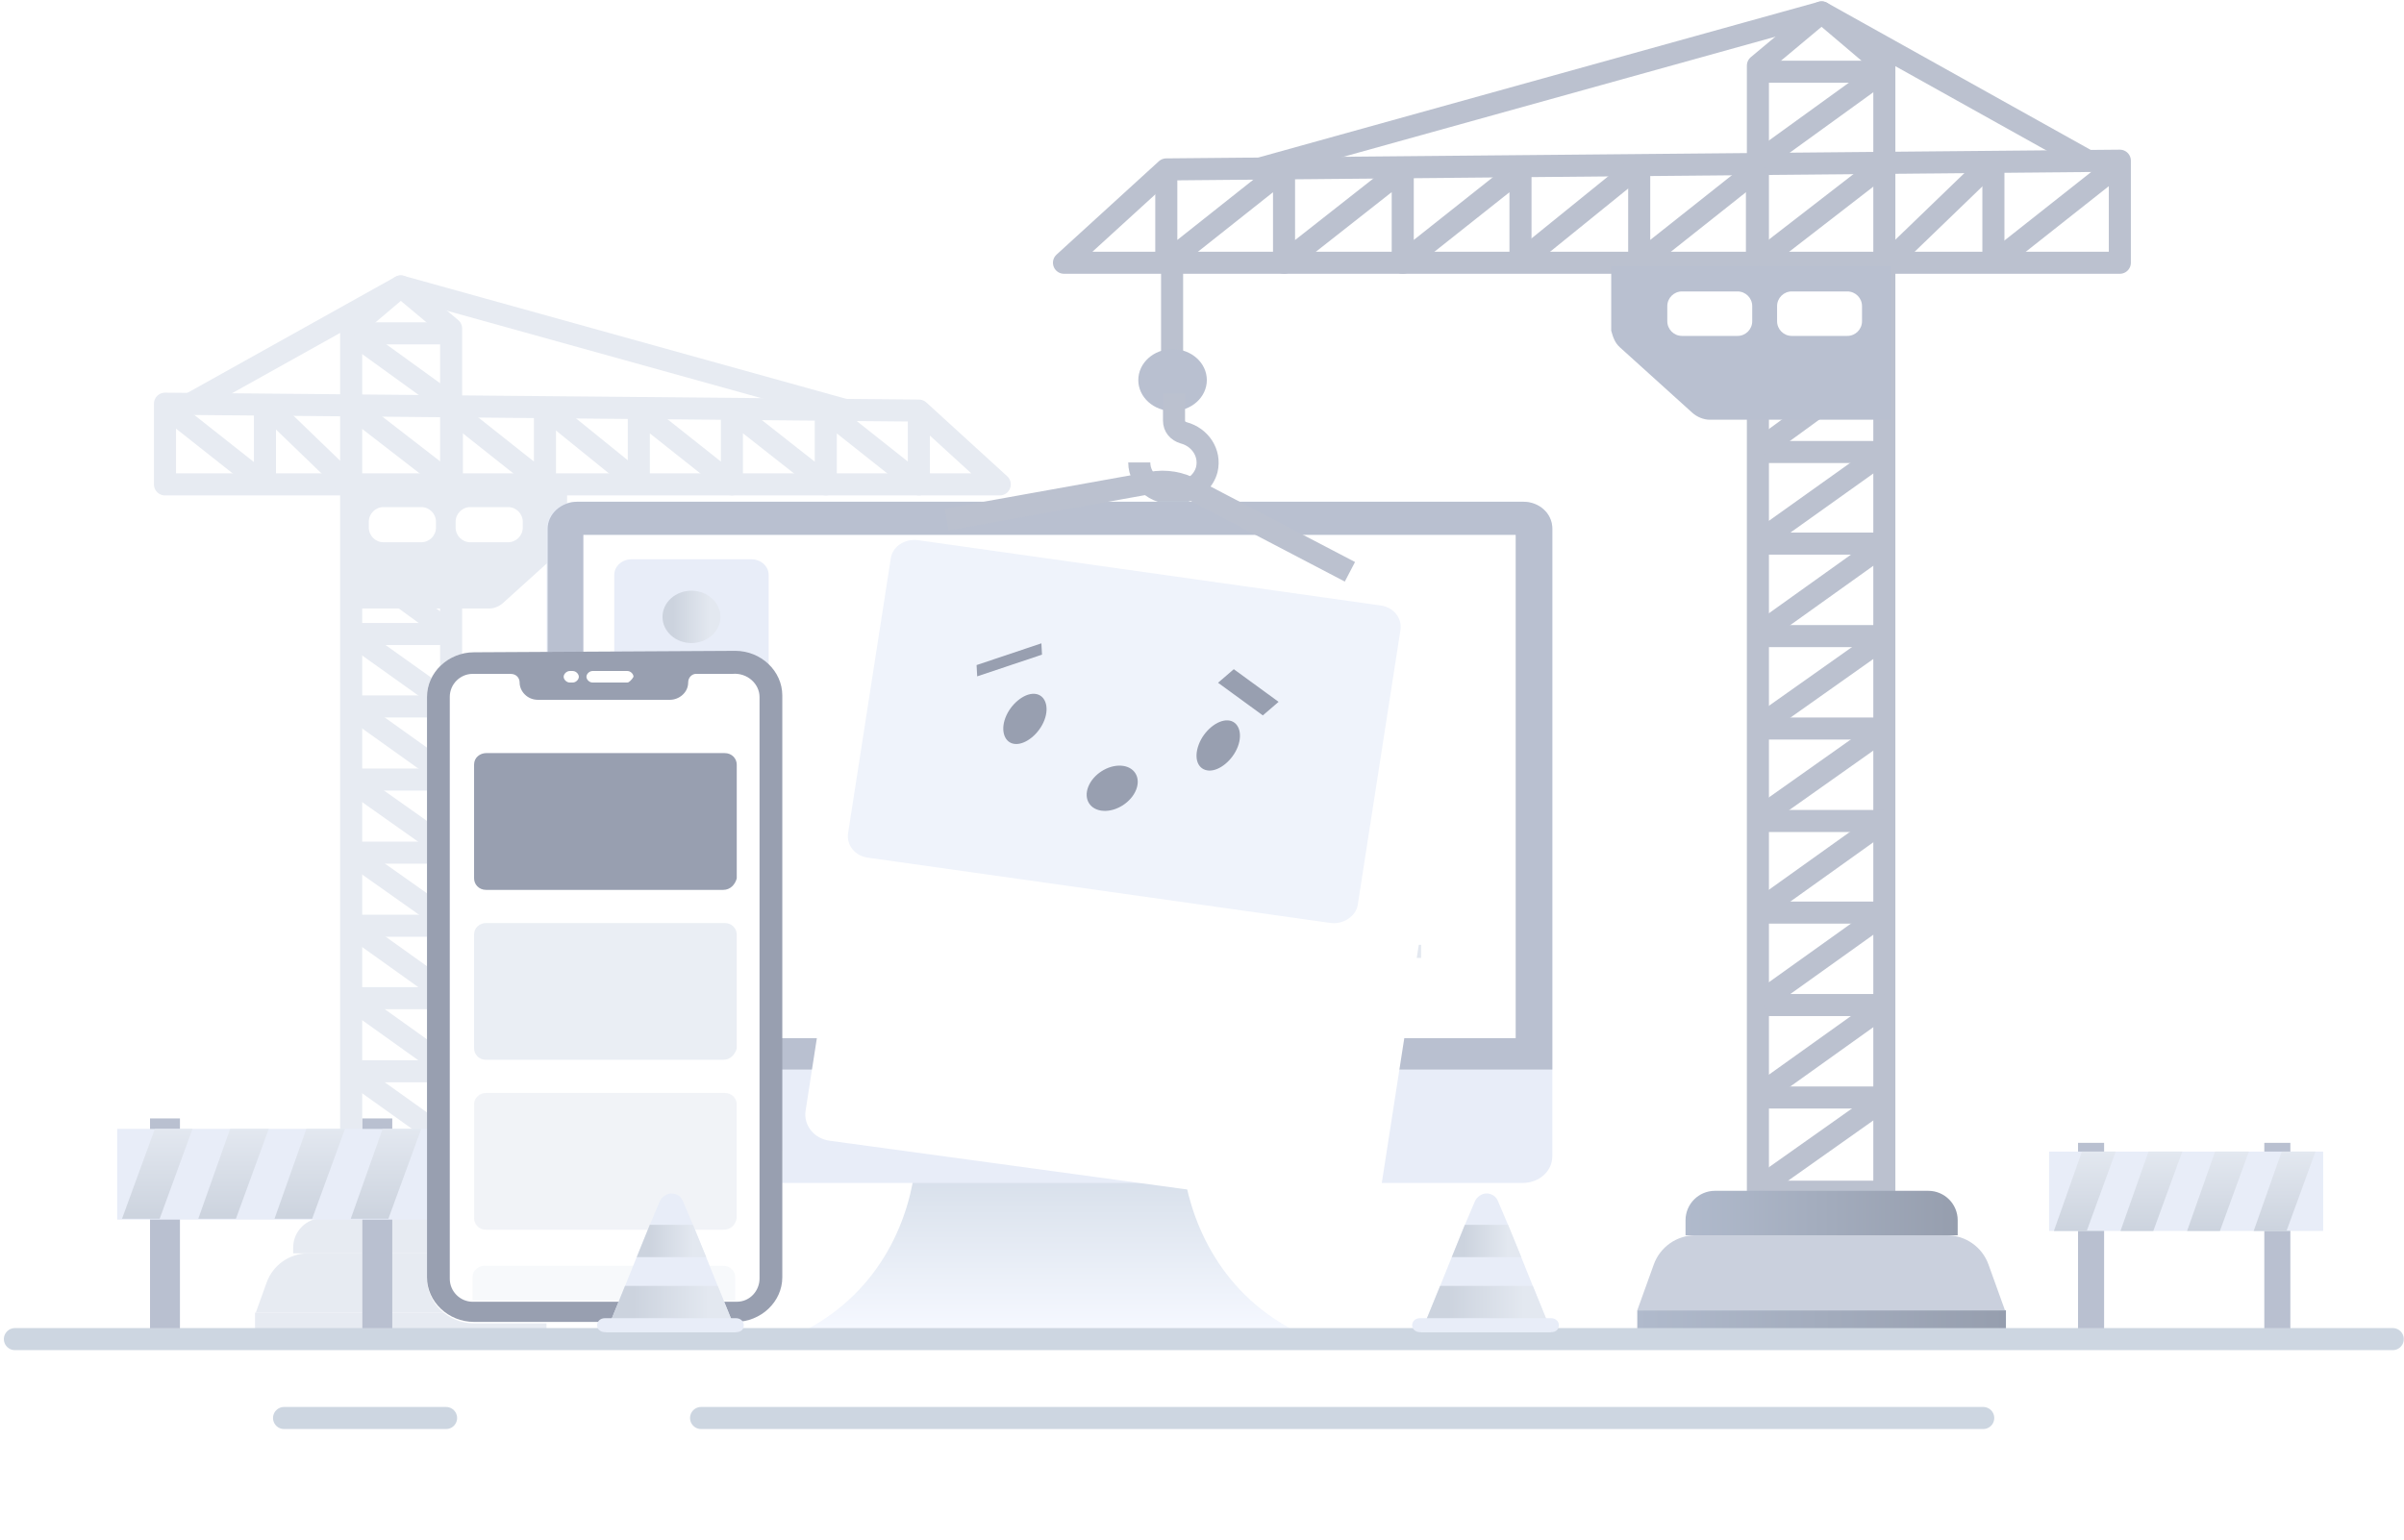 <svg width="401" height="257" viewBox="0 0 401 257" fill="none" xmlns="http://www.w3.org/2000/svg">
<path d="M42.539 219.026H91.16V222.594H42.539V219.026Z" fill="#E7EBF2"/>
<path d="M44.477 213.997C45.529 211.077 48.299 209.13 51.403 209.13H82.423C85.527 209.13 88.297 211.077 89.349 213.997L91.16 219.026H42.666L44.477 213.997Z" fill="#E7EBF2"/>
<path d="M27.519 67.36V80.824H166.765L153.273 68.511L27.519 67.36Z" stroke="#E7EBF2" stroke-width="3.681" stroke-miterlimit="10" stroke-linejoin="round"/>
<path d="M106.561 80.823V68.511L122.089 80.823V68.511L137.745 80.823V68.511L153.273 80.823V68.971V68.511" stroke="#E7EBF2" stroke-width="3.681" stroke-miterlimit="10" stroke-linejoin="round"/>
<path d="M44.193 80.823V67.59" stroke="#E7EBF2" stroke-width="3.681" stroke-miterlimit="10" stroke-linejoin="round"/>
<path d="M90.905 68.511V80.823L75.377 68.511" stroke="#E7EBF2" stroke-width="3.681" stroke-miterlimit="10" stroke-linejoin="round"/>
<path d="M75.377 68.511V80.823" stroke="#E7EBF2" stroke-width="3.681" stroke-miterlimit="10" stroke-linejoin="round"/>
<path d="M58.576 203.374H75.249V54.817L66.849 47.798L58.576 54.817V203.374Z" stroke="#E7EBF2" stroke-width="3.681" stroke-miterlimit="10" stroke-linejoin="round"/>
<path d="M75.249 55.624H58.576" stroke="#E7EBF2" stroke-width="3.681" stroke-miterlimit="10"/>
<path d="M75.249 93.594H58.576" stroke="#E7EBF2" stroke-width="3.681" stroke-miterlimit="10" stroke-linejoin="round"/>
<path d="M75.249 105.791H58.576" stroke="#E7EBF2" stroke-width="3.681" stroke-miterlimit="10"/>
<path d="M75.249 117.877H58.576" stroke="#E7EBF2" stroke-width="3.681" stroke-miterlimit="10"/>
<path d="M75.249 130.073H58.576" stroke="#E7EBF2" stroke-width="3.681" stroke-miterlimit="10"/>
<path d="M75.249 142.271H58.576" stroke="#E7EBF2" stroke-width="3.681" stroke-miterlimit="10"/>
<path d="M75.249 154.468H58.576" stroke="#E7EBF2" stroke-width="3.681" stroke-miterlimit="10"/>
<path d="M75.249 166.553H58.576" stroke="#E7EBF2" stroke-width="3.681" stroke-miterlimit="10"/>
<path d="M75.249 178.751H58.576" stroke="#E7EBF2" stroke-width="3.681" stroke-miterlimit="10"/>
<path d="M75.249 190.947H58.576" stroke="#E7EBF2" stroke-width="3.681" stroke-miterlimit="10"/>
<path d="M140.926 68.396L66.849 47.798L31.592 67.475" stroke="#E7EBF2" stroke-width="3.681" stroke-miterlimit="10" stroke-linejoin="round"/>
<path d="M75.377 80.824L58.576 67.821" stroke="#E7EBF2" stroke-width="3.681" stroke-miterlimit="10" stroke-linejoin="round"/>
<path d="M59.085 81.283L74.868 93.135" stroke="#E7EBF2" stroke-width="3.681" stroke-miterlimit="10" stroke-linejoin="round"/>
<path d="M59.086 55.853L74.996 67.361" stroke="#E7EBF2" stroke-width="3.681" stroke-miterlimit="10" stroke-linejoin="round"/>
<path d="M44.702 67.821L57.939 80.594" stroke="#E7EBF2" stroke-width="3.681" stroke-miterlimit="10" stroke-linejoin="round"/>
<path d="M43.812 80.594L27.647 67.821" stroke="#E7EBF2" stroke-width="3.681" stroke-miterlimit="10" stroke-linejoin="round"/>
<path d="M91.415 68.395L106.052 80.248" stroke="#E7EBF2" stroke-width="3.681" stroke-miterlimit="10" stroke-linejoin="round"/>
<path d="M59.213 93.939L74.868 105.332" stroke="#E7EBF2" stroke-width="3.681" stroke-miterlimit="10" stroke-linejoin="round"/>
<path d="M59.213 106.256L74.868 117.418" stroke="#E7EBF2" stroke-width="3.681" stroke-miterlimit="10" stroke-linejoin="round"/>
<path d="M59.085 118.337L74.868 129.614" stroke="#E7EBF2" stroke-width="3.681" stroke-miterlimit="10" stroke-linejoin="round"/>
<path d="M59.085 130.648L74.868 141.81" stroke="#E7EBF2" stroke-width="3.681" stroke-miterlimit="10" stroke-linejoin="round"/>
<path d="M59.085 142.729L74.868 153.891" stroke="#E7EBF2" stroke-width="3.681" stroke-miterlimit="10" stroke-linejoin="round"/>
<path d="M59.085 154.812L74.868 166.089" stroke="#E7EBF2" stroke-width="3.681" stroke-miterlimit="10" stroke-linejoin="round"/>
<path d="M59.085 167.013L74.868 178.29" stroke="#E7EBF2" stroke-width="3.681" stroke-miterlimit="10" stroke-linejoin="round"/>
<path d="M59.085 179.21L74.868 190.487" stroke="#E7EBF2" stroke-width="3.681" stroke-miterlimit="10" stroke-linejoin="round"/>
<path d="M59.085 191.521L74.868 202.683" stroke="#E7EBF2" stroke-width="3.681" stroke-miterlimit="10" stroke-linejoin="round"/>
<path d="M53.81 203.258H79.889C82.599 203.258 84.796 205.455 84.796 208.165V209.126H48.903V208.165C48.903 205.455 51.1 203.258 53.81 203.258Z" fill="#E7EBF2"/>
<path d="M93.452 91.985L83.906 100.615C83.269 101.191 82.378 101.536 81.615 101.536H57.686V81.283H94.597V89.799C94.343 90.719 94.088 91.409 93.452 91.985Z" fill="#E7EBF2"/>
<path d="M70.267 90.48L63.974 90.48C62.619 90.48 61.52 89.381 61.52 88.026L61.52 87.065C61.52 85.709 62.619 84.611 63.974 84.611L70.267 84.611C71.623 84.611 72.721 85.709 72.721 87.065L72.721 88.026C72.721 89.381 71.623 90.48 70.267 90.48Z" fill="white"/>
<path d="M84.747 90.48L78.454 90.48C77.099 90.48 76 89.381 76 88.026L76 87.065C76 85.709 77.099 84.611 78.454 84.611L84.747 84.611C86.102 84.611 87.201 85.709 87.201 87.065L87.201 88.026C87.201 89.381 86.102 90.48 84.747 90.48Z" fill="white"/>
<path d="M30.015 186.62H25.024V223.443H30.015V186.62Z" fill="#B9C0D0"/>
<path d="M65.432 186.62H60.441V223.443H65.432V186.62Z" fill="#B9C0D0"/>
<path d="M350.975 190.693H346.628V223.004H350.975V190.693Z" fill="#B9C0D0"/>
<path d="M382.045 190.693H377.699V223.004H382.045V190.693Z" fill="#B9C0D0"/>
<path d="M387.519 192.15H341.799V205.395H387.519V192.15Z" fill="#E8EDF8"/>
<path d="M352.907 192.15L348.078 205.395H342.604L347.273 192.15H352.907Z" fill="url(#paint0_linear_17690_262011)"/>
<path d="M364.015 192.15L359.185 205.395H353.711L358.38 192.15H364.015Z" fill="url(#paint1_linear_17690_262011)"/>
<path d="M375.123 192.15L370.293 205.395H364.819L369.488 192.15H375.123Z" fill="url(#paint2_linear_17690_262011)"/>
<path d="M386.231 192.15L381.401 205.395H375.928L380.596 192.15H386.231Z" fill="url(#paint3_linear_17690_262011)"/>
<path d="M71.711 188.364H19.551V203.501H71.711V188.364Z" fill="#E8EDF8"/>
<path d="M32.108 188.364L26.634 203.355H20.355L25.829 188.364H32.108Z" fill="url(#paint4_linear_17690_262011)"/>
<path d="M44.826 188.364L39.352 203.355H33.074L38.386 188.364H44.826Z" fill="url(#paint5_linear_17690_262011)"/>
<path d="M57.544 188.364L52.07 203.355H45.791L51.104 188.364H57.544Z" fill="url(#paint6_linear_17690_262011)"/>
<path d="M70.262 188.364L64.788 203.355H58.51L63.822 188.364H70.262Z" fill="url(#paint7_linear_17690_262011)"/>
<path d="M195.51 43.111V60.868" stroke="#BBC1CF" stroke-width="3.681" stroke-miterlimit="10" stroke-linejoin="round"/>
<path d="M195.591 68.585C198.747 68.585 201.306 66.271 201.306 63.418C201.306 60.564 198.747 58.251 195.591 58.251C192.434 58.251 189.875 60.564 189.875 63.418C189.875 66.271 192.434 68.585 195.591 68.585Z" fill="#B9C0D0"/>
<path d="M190.036 77.167C190.036 80.369 193.256 82.989 197.12 82.115C199.212 81.679 200.822 80.223 201.305 78.331C201.949 75.566 200.178 72.946 197.442 72.218C196.476 71.927 195.832 71.2 195.832 70.181V65.669" stroke="#BBC1CF" stroke-width="3.681" stroke-miterlimit="10" stroke-linejoin="round"/>
<path d="M334.603 218.639H273.106V223.151H334.603V218.639Z" fill="url(#paint8_linear_17690_262011)"/>
<path d="M331.687 210.987C330.636 208.067 327.865 206.12 324.762 206.12H282.787C279.683 206.12 276.912 208.067 275.861 210.987L273.106 218.637H334.442L331.687 210.987Z" fill="#CAD0DD"/>
<path d="M353.599 26.812V43.841H177.479L194.544 28.268L353.599 26.812Z" stroke="#BBC1CF" stroke-width="3.681" stroke-miterlimit="10" stroke-linejoin="round"/>
<path d="M253.625 43.843V28.27L233.985 43.843V28.27L214.183 43.843V28.27L194.543 43.843V28.852V28.27" stroke="#BBC1CF" stroke-width="3.681" stroke-miterlimit="10" stroke-linejoin="round"/>
<path d="M332.51 43.838V27.101" stroke="#BBC1CF" stroke-width="3.681" stroke-miterlimit="10" stroke-linejoin="round"/>
<path d="M273.428 28.27V43.843L293.068 28.27" stroke="#BBC1CF" stroke-width="3.681" stroke-miterlimit="10" stroke-linejoin="round"/>
<path d="M293.068 28.27V43.843" stroke="#BBC1CF" stroke-width="3.681" stroke-miterlimit="10" stroke-linejoin="round"/>
<path d="M314.318 198.845H293.229V10.947L303.854 2.069L314.318 10.947V198.845Z" stroke="#BBC1CF" stroke-width="3.681" stroke-miterlimit="10" stroke-linejoin="round"/>
<path d="M293.229 11.967H314.318" stroke="#BBC1CF" stroke-width="3.681" stroke-miterlimit="10"/>
<path d="M293.229 59.995H314.318" stroke="#BBC1CF" stroke-width="3.681" stroke-miterlimit="10" stroke-linejoin="round"/>
<path d="M293.229 75.421H314.318" stroke="#BBC1CF" stroke-width="3.681" stroke-miterlimit="10"/>
<path d="M293.229 90.705H314.318" stroke="#BBC1CF" stroke-width="3.681" stroke-miterlimit="10"/>
<path d="M293.229 106.137H314.318" stroke="#BBC1CF" stroke-width="3.681" stroke-miterlimit="10"/>
<path d="M293.229 121.562H314.318" stroke="#BBC1CF" stroke-width="3.681" stroke-miterlimit="10"/>
<path d="M293.229 136.989H314.318" stroke="#BBC1CF" stroke-width="3.681" stroke-miterlimit="10"/>
<path d="M293.229 152.272H314.318" stroke="#BBC1CF" stroke-width="3.681" stroke-miterlimit="10"/>
<path d="M293.229 167.699H314.318" stroke="#BBC1CF" stroke-width="3.681" stroke-miterlimit="10"/>
<path d="M293.229 183.127H314.318" stroke="#BBC1CF" stroke-width="3.681" stroke-miterlimit="10"/>
<path d="M210.16 28.122L303.854 2.069L348.448 26.957" stroke="#BBC1CF" stroke-width="3.681" stroke-miterlimit="10" stroke-linejoin="round"/>
<path d="M293.068 43.839L314.318 27.393" stroke="#BBC1CF" stroke-width="3.681" stroke-miterlimit="10" stroke-linejoin="round"/>
<path d="M313.674 44.425L293.712 59.416" stroke="#BBC1CF" stroke-width="3.681" stroke-miterlimit="10" stroke-linejoin="round"/>
<path d="M313.674 12.258L293.551 26.812" stroke="#BBC1CF" stroke-width="3.681" stroke-miterlimit="10" stroke-linejoin="round"/>
<path d="M331.866 27.393L315.124 43.548" stroke="#BBC1CF" stroke-width="3.681" stroke-miterlimit="10" stroke-linejoin="round"/>
<path d="M332.993 43.548L353.439 27.393" stroke="#BBC1CF" stroke-width="3.681" stroke-miterlimit="10" stroke-linejoin="round"/>
<path d="M272.784 28.122L254.27 43.113" stroke="#BBC1CF" stroke-width="3.681" stroke-miterlimit="10" stroke-linejoin="round"/>
<path d="M313.513 60.431L293.712 74.84" stroke="#BBC1CF" stroke-width="3.681" stroke-miterlimit="10" stroke-linejoin="round"/>
<path d="M313.513 76.007L293.712 90.125" stroke="#BBC1CF" stroke-width="3.681" stroke-miterlimit="10" stroke-linejoin="round"/>
<path d="M313.674 91.29L293.712 105.553" stroke="#BBC1CF" stroke-width="3.681" stroke-miterlimit="10" stroke-linejoin="round"/>
<path d="M313.674 106.86L293.712 120.978" stroke="#BBC1CF" stroke-width="3.681" stroke-miterlimit="10" stroke-linejoin="round"/>
<path d="M313.674 122.143L293.712 136.26" stroke="#BBC1CF" stroke-width="3.681" stroke-miterlimit="10" stroke-linejoin="round"/>
<path d="M313.674 137.427L293.712 151.69" stroke="#BBC1CF" stroke-width="3.681" stroke-miterlimit="10" stroke-linejoin="round"/>
<path d="M313.674 152.853L293.712 167.116" stroke="#BBC1CF" stroke-width="3.681" stroke-miterlimit="10" stroke-linejoin="round"/>
<path d="M313.674 168.279L293.712 182.543" stroke="#BBC1CF" stroke-width="3.681" stroke-miterlimit="10" stroke-linejoin="round"/>
<path d="M313.674 183.854L293.712 197.972" stroke="#BBC1CF" stroke-width="3.681" stroke-miterlimit="10" stroke-linejoin="round"/>
<path d="M321.647 198.697H286.063C283.353 198.697 281.156 200.894 281.156 203.605V206.12H326.554V203.605C326.554 200.894 324.357 198.697 321.647 198.697Z" fill="url(#paint9_linear_17690_262011)"/>
<path d="M216.117 222.131C202.594 222.422 186.496 222.131 175.066 221.985C163.635 222.277 147.537 222.422 134.014 222.131C147.376 215.29 151.883 202.628 152.688 194.187H197.282C198.248 202.628 202.755 215.29 216.117 222.131Z" fill="url(#paint10_linear_17690_262011)"/>
<path d="M258.94 88.229V192.875C258.94 195.495 256.686 197.387 253.949 197.387H96.181C93.444 197.387 91.19 195.349 91.19 192.875V88.229C91.19 85.754 93.444 83.717 96.181 83.717H253.949C256.686 83.717 258.94 85.609 258.94 88.229Z" fill="#E8EDF8"/>
<path d="M258.939 88.229V178.466H91.351V88.229C91.351 85.754 93.605 83.717 96.342 83.717H254.11C256.685 83.717 258.939 85.609 258.939 88.229Z" fill="#B9C0D0"/>
<path d="M252.984 89.248H97.309V173.227H252.823V89.248H252.984Z" fill="white"/>
<path d="M175.065 191.566C177.377 191.566 179.251 189.872 179.251 187.782C179.251 185.692 177.377 183.998 175.065 183.998C172.753 183.998 170.879 185.692 170.879 187.782C170.879 189.872 172.753 191.566 175.065 191.566Z" fill="#B9C0D0"/>
<path d="M125.32 168.13H105.358C103.748 168.13 102.46 166.966 102.46 165.51V95.94C102.46 94.485 103.748 93.32 105.358 93.32H125.32C126.93 93.32 128.218 94.485 128.218 95.94V165.51C128.218 166.966 126.93 168.13 125.32 168.13Z" fill="#E8EDF8"/>
<path d="M115.338 107.296C118.006 107.296 120.168 105.341 120.168 102.93C120.168 100.518 118.006 98.564 115.338 98.564C112.671 98.564 110.509 100.518 110.509 102.93C110.509 105.341 112.671 107.296 115.338 107.296Z" fill="url(#paint11_linear_17690_262011)"/>
<path d="M123.871 113.699H106.806C106.484 113.699 106.323 113.553 106.323 113.262V112.098C106.323 111.807 106.484 111.661 106.806 111.661H123.71C124.032 111.661 124.193 111.807 124.193 112.098V113.262C124.354 113.553 124.032 113.699 123.871 113.699Z" fill="url(#paint12_linear_17690_262011)"/>
<path d="M123.871 119.809H106.806C106.484 119.809 106.323 119.664 106.323 119.372V118.208C106.323 117.917 106.484 117.771 106.806 117.771H123.71C124.032 117.771 124.193 117.917 124.193 118.208V119.372C124.354 119.664 124.032 119.809 123.871 119.809Z" fill="url(#paint13_linear_17690_262011)"/>
<path d="M123.871 125.924H106.806C106.484 125.924 106.323 125.779 106.323 125.488V124.323C106.323 124.032 106.484 123.887 106.806 123.887H123.71C124.032 123.887 124.193 124.032 124.193 124.323V125.488C124.354 125.779 124.032 125.924 123.871 125.924Z" fill="url(#paint14_linear_17690_262011)"/>
<path d="M123.871 132.182H106.806C106.484 132.182 106.323 132.037 106.323 131.746V130.581C106.323 130.29 106.484 130.145 106.806 130.145H123.71C124.032 130.145 124.193 130.29 124.193 130.581V131.746C124.354 131.891 124.032 132.182 123.871 132.182Z" fill="url(#paint15_linear_17690_262011)"/>
<path d="M123.871 138.298H106.806C106.484 138.298 106.323 138.153 106.323 137.862V136.697C106.323 136.406 106.484 136.261 106.806 136.261H123.71C124.032 136.261 124.193 136.406 124.193 136.697V137.862C124.354 138.007 124.032 138.298 123.871 138.298Z" fill="url(#paint16_linear_17690_262011)"/>
<path d="M123.871 144.409H106.806C106.484 144.409 106.323 144.263 106.323 143.972V142.808C106.323 142.517 106.484 142.371 106.806 142.371H123.71C124.032 142.371 124.193 142.517 124.193 142.808V143.972C124.354 144.263 124.032 144.409 123.871 144.409Z" fill="url(#paint17_linear_17690_262011)"/>
<path d="M120.813 150.524H110.026C109.704 150.524 109.543 150.378 109.543 150.087V148.923C109.543 148.632 109.704 148.486 110.026 148.486H120.813C121.135 148.486 121.296 148.632 121.296 148.923V150.087C121.296 150.378 120.974 150.524 120.813 150.524Z" fill="url(#paint18_linear_17690_262011)"/>
<path d="M185.369 157.653H142.385V159.836H185.369V157.653Z" fill="url(#paint19_linear_17690_262011)"/>
<path d="M165.728 163.477H142.385V165.66H165.728V163.477Z" fill="url(#paint20_linear_17690_262011)"/>
<path d="M237.045 157.653H194.062V159.836H237.045V157.653Z" fill="url(#paint21_linear_17690_262011)"/>
<path d="M217.405 163.477H194.062V165.66H217.405V163.477Z" fill="url(#paint22_linear_17690_262011)"/>
<path d="M130.492 213.366C130.492 217.45 126.947 220.814 122.641 220.814H79.078C74.773 220.814 71.227 217.45 71.227 213.366V116.292C71.227 112.207 74.773 108.843 79.078 108.843H122.388C126.693 108.843 130.239 112.207 130.239 116.292L130.492 213.366Z" fill="white"/>
<path d="M122.641 108.599C126.947 108.599 130.492 111.963 130.492 116.047V213.121C130.492 217.206 126.947 220.57 122.641 220.57H79.078C74.773 220.57 71.227 217.206 71.227 213.121V116.288C71.227 112.203 74.773 108.839 79.078 108.839L122.641 108.599Z" fill="#989FB0"/>
<path d="M126.694 116.288V213.362C126.694 215.284 125.174 217.206 122.895 217.206H122.641H79.079H78.825C76.799 217.206 75.026 215.524 75.026 213.362V116.288C75.026 114.125 76.799 112.443 78.825 112.443H85.157C86.17 112.443 86.677 113.164 86.677 113.885C86.677 115.327 87.943 116.768 89.716 116.768H111.751C113.27 116.768 114.79 115.567 114.79 113.885C114.79 112.924 115.55 112.443 116.056 112.443H122.135C124.667 112.203 126.694 114.125 126.694 116.288Z" fill="white"/>
<path d="M104.659 113.885H98.834C98.327 113.885 97.821 113.405 97.821 112.924C97.821 112.443 98.327 111.963 98.834 111.963H104.659C105.166 111.963 105.672 112.443 105.672 112.924C105.419 113.405 104.912 113.885 104.659 113.885Z" fill="white"/>
<path d="M95.541 113.885H95.035C94.528 113.885 94.022 113.405 94.022 112.924C94.022 112.443 94.528 111.963 95.035 111.963H95.541C96.048 111.963 96.554 112.443 96.554 112.924C96.554 113.405 96.048 113.885 95.541 113.885Z" fill="white"/>
<path d="M120.615 148.486H81.105C79.838 148.486 79.079 147.525 79.079 146.564V127.581C79.079 126.38 80.092 125.659 81.105 125.659H120.868C122.135 125.659 122.894 126.62 122.894 127.581V146.564C122.641 147.525 121.881 148.486 120.615 148.486Z" fill="#989FB0"/>
<path opacity="0.8" d="M120.615 176.839H81.105C79.838 176.839 79.079 175.877 79.079 174.916V155.934C79.079 154.733 80.092 154.012 81.105 154.012H120.868C122.135 154.012 122.894 154.973 122.894 155.934V174.916C122.641 175.877 121.881 176.839 120.615 176.839Z" fill="#E5E9F1"/>
<path opacity="0.5" d="M120.615 205.19H81.105C79.838 205.19 79.079 204.229 79.079 203.268V184.286C79.079 183.084 80.092 182.363 81.105 182.363H120.868C122.135 182.363 122.894 183.324 122.894 184.286V203.268C122.641 204.469 121.881 205.19 120.615 205.19Z" fill="#E5E9F1"/>
<path opacity="0.3" d="M122.641 213.121V216.966H122.387H79.078H78.825V213.121C78.825 211.92 79.838 211.199 80.851 211.199H120.614C121.881 211.199 122.641 212.16 122.641 213.121Z" fill="#E5E9F1"/>
<path d="M157.908 86.697L191.987 80.567C194.485 80.083 196.983 80.567 198.945 81.696L225.174 95.407" stroke="#BBC1CF" stroke-width="3.681" stroke-miterlimit="10" stroke-linejoin="round"/>
<g filter="url(#filter0_d_17690_262011)">
<path d="M224.799 160.416L138.477 148.64C135.801 148.317 134.017 146.059 134.373 143.639L143.116 87.343C143.473 84.923 145.971 83.31 148.647 83.633L234.969 95.408C237.645 95.731 239.429 97.989 239.072 100.409L230.33 156.705C229.973 158.964 227.475 160.738 224.799 160.416Z" fill="white"/>
</g>
<path d="M221.972 154.008L144.808 143.112C142.627 142.849 141.172 141.009 141.463 139.037L148.589 93.152C148.88 91.18 150.916 89.865 153.097 90.128L230.261 101.024C232.443 101.287 233.897 103.127 233.606 105.099L226.48 150.984C226.19 152.825 224.154 154.271 221.972 154.008Z" fill="#EFF3FB"/>
<path d="M270.209 57.955L282.283 68.87C283.088 69.598 284.215 70.035 285.181 70.035H315.446V44.419H268.76V55.189C269.082 56.354 269.404 57.227 270.209 57.955Z" fill="#B9C0D0"/>
<path d="M298.881 56.051L308.141 56.051C309.496 56.051 310.594 54.952 310.594 53.597L310.594 51.082C310.594 49.727 309.496 48.628 308.141 48.628L298.881 48.628C297.526 48.628 296.427 49.727 296.427 51.082L296.427 53.597C296.427 54.952 297.526 56.051 298.881 56.051Z" fill="white"/>
<path d="M280.568 56.051L289.827 56.051C291.182 56.051 292.281 54.952 292.281 53.597L292.281 51.082C292.281 49.727 291.182 48.628 289.827 48.628L280.568 48.628C279.212 48.628 278.114 49.727 278.114 51.082L278.114 53.597C278.114 54.952 279.212 56.051 280.568 56.051Z" fill="white"/>
<path d="M2.485 223.44H399.124" stroke="#CDD6E1" stroke-width="3.681" stroke-miterlimit="10" stroke-linecap="round" stroke-linejoin="round"/>
<path d="M122.78 222.28H101.046L102.012 220.097L104.266 214.566L106.198 209.763L108.452 204.233L110.062 200.449C110.384 199.721 111.189 199.139 111.994 199.139C112.798 199.139 113.603 199.575 113.925 200.449L115.535 204.233L117.789 209.763L119.721 214.566L121.975 220.097L122.78 222.28Z" fill="#E8EDF8"/>
<path d="M117.795 209.761H106.211L108.388 204.376H115.587L117.795 209.761Z" fill="url(#paint23_linear_17690_262011)"/>
<path d="M121.968 220.095H102.005L104.259 214.564H119.714L121.968 220.095Z" fill="url(#paint24_linear_17690_262011)"/>
<path d="M122.78 222.281H100.886C100.242 222.281 99.598 221.844 99.598 221.117C99.598 220.534 100.081 219.952 100.886 219.952H122.78C123.424 219.952 124.068 220.389 124.068 221.117C124.068 221.844 123.585 222.281 122.78 222.281Z" fill="#E8EDF8"/>
<path d="M258.738 222.28H237.004L237.97 220.097L240.224 214.566L242.156 209.763L244.41 204.233L246.02 200.449C246.342 199.721 247.147 199.139 247.952 199.139C248.756 199.139 249.561 199.575 249.883 200.449L251.493 204.233L253.747 209.763L255.679 214.566L257.933 220.097L258.738 222.28Z" fill="#E8EDF8"/>
<path d="M253.753 209.761H242.168L244.345 204.376H251.544L253.753 209.761Z" fill="url(#paint25_linear_17690_262011)"/>
<path d="M257.926 220.095H237.963L240.217 214.564H255.672L257.926 220.095Z" fill="url(#paint26_linear_17690_262011)"/>
<path d="M258.737 222.281H236.843C236.199 222.281 235.555 221.844 235.555 221.117C235.555 220.534 236.038 219.952 236.843 219.952H258.737C259.381 219.952 260.025 220.389 260.025 221.117C260.025 221.844 259.542 222.281 258.737 222.281Z" fill="#E8EDF8"/>
<path d="M169.368 124.141C171.13 124.247 173.352 122.417 174.216 120.149C175.079 117.881 174.319 115.872 172.557 115.767C170.795 115.661 168.573 117.49 167.709 119.758C166.846 122.027 167.606 124.035 169.368 124.141Z" fill="#989FB0"/>
<path d="M201.63 128.574C203.392 128.679 205.614 126.85 206.477 124.582C207.341 122.314 206.581 120.305 204.819 120.199C203.056 120.093 200.835 121.923 199.971 124.191C199.041 126.634 199.868 128.468 201.63 128.574Z" fill="#989FB0"/>
<path d="M173.711 107.345L162.898 110.972L162.999 112.856L173.812 109.23L173.711 107.345Z" fill="#989FB0"/>
<path d="M205.805 111.661L203.177 113.924L210.647 119.371L213.276 117.108L205.805 111.661Z" fill="#989FB0"/>
<path d="M184.05 135.296C186.258 135.425 188.706 133.843 189.519 131.761C190.331 129.68 189.2 127.887 186.992 127.758C184.784 127.628 182.336 129.211 181.523 131.292C180.711 133.374 181.842 135.166 184.05 135.296Z" fill="#989FB0"/>
<path d="M116.943 236.604H330.812" stroke="#CDD6E1" stroke-width="3.681" stroke-miterlimit="10" stroke-linecap="round" stroke-linejoin="round"/>
<path d="M47.381 236.604H74.408" stroke="#CDD6E1" stroke-width="3.681" stroke-miterlimit="10" stroke-linecap="round" stroke-linejoin="round"/>
<defs>
<filter id="filter0_d_17690_262011" x="80.347" y="71.323" width="212.753" height="184.824" filterUnits="userSpaceOnUse" color-interpolation-filters="sRGB">
<feFlood flood-opacity="0" result="BackgroundImageFix"/>
<feColorMatrix in="SourceAlpha" type="matrix" values="0 0 0 0 0 0 0 0 0 0 0 0 0 0 0 0 0 0 127 0" result="hardAlpha"/>
<feOffset dy="41.713"/>
<feGaussianBlur stdDeviation="26.991"/>
<feColorMatrix type="matrix" values="0 0 0 0 0.398 0 0 0 0 0.477 0 0 0 0 0.575 0 0 0 0.37 0"/>
<feBlend mode="normal" in2="BackgroundImageFix" result="effect1_dropShadow_17690_262011"/>
<feBlend mode="normal" in="SourceGraphic" in2="effect1_dropShadow_17690_262011" result="shape"/>
</filter>
<linearGradient id="paint0_linear_17690_262011" x1="347.756" y1="192.15" x2="347.756" y2="205.395" gradientUnits="userSpaceOnUse">
<stop stop-color="#E3E8F0"/>
<stop offset="1" stop-color="#CCD3DE"/>
</linearGradient>
<linearGradient id="paint1_linear_17690_262011" x1="358.863" y1="192.15" x2="358.863" y2="205.395" gradientUnits="userSpaceOnUse">
<stop stop-color="#E3E8F0"/>
<stop offset="1" stop-color="#CCD3DE"/>
</linearGradient>
<linearGradient id="paint2_linear_17690_262011" x1="369.971" y1="192.15" x2="369.971" y2="205.395" gradientUnits="userSpaceOnUse">
<stop stop-color="#E3E8F0"/>
<stop offset="1" stop-color="#CCD3DE"/>
</linearGradient>
<linearGradient id="paint3_linear_17690_262011" x1="381.079" y1="192.15" x2="381.079" y2="205.395" gradientUnits="userSpaceOnUse">
<stop stop-color="#E3E8F0"/>
<stop offset="1" stop-color="#CCD3DE"/>
</linearGradient>
<linearGradient id="paint4_linear_17690_262011" x1="26.232" y1="188.364" x2="26.232" y2="203.355" gradientUnits="userSpaceOnUse">
<stop stop-color="#E3E8F0"/>
<stop offset="1" stop-color="#CCD3DE"/>
</linearGradient>
<linearGradient id="paint5_linear_17690_262011" x1="38.95" y1="188.364" x2="38.95" y2="203.355" gradientUnits="userSpaceOnUse">
<stop stop-color="#E3E8F0"/>
<stop offset="1" stop-color="#CCD3DE"/>
</linearGradient>
<linearGradient id="paint6_linear_17690_262011" x1="51.668" y1="188.364" x2="51.668" y2="203.355" gradientUnits="userSpaceOnUse">
<stop stop-color="#E3E8F0"/>
<stop offset="1" stop-color="#CCD3DE"/>
</linearGradient>
<linearGradient id="paint7_linear_17690_262011" x1="64.386" y1="188.364" x2="64.386" y2="203.355" gradientUnits="userSpaceOnUse">
<stop stop-color="#E3E8F0"/>
<stop offset="1" stop-color="#CCD3DE"/>
</linearGradient>
<linearGradient id="paint8_linear_17690_262011" x1="273.05" y1="220.81" x2="334.5" y2="220.81" gradientUnits="userSpaceOnUse">
<stop stop-color="#B0BACC"/>
<stop offset="1" stop-color="#969EAE"/>
</linearGradient>
<linearGradient id="paint9_linear_17690_262011" x1="281.22" y1="202.463" x2="326.575" y2="202.463" gradientUnits="userSpaceOnUse">
<stop stop-color="#B0BACC"/>
<stop offset="1" stop-color="#969EAE"/>
</linearGradient>
<linearGradient id="paint10_linear_17690_262011" x1="175.137" y1="221.437" x2="175.137" y2="196.434" gradientUnits="userSpaceOnUse">
<stop stop-color="#F5F8FF"/>
<stop offset="0.991" stop-color="#D8E0EB"/>
</linearGradient>
<linearGradient id="paint11_linear_17690_262011" x1="118.36" y1="98.564" x2="112.274" y2="98.564" gradientUnits="userSpaceOnUse">
<stop stop-color="#E3E8F0"/>
<stop offset="1" stop-color="#CCD3DE"/>
</linearGradient>
<linearGradient id="paint12_linear_17690_262011" x1="120.883" y1="111.661" x2="109.597" y2="111.661" gradientUnits="userSpaceOnUse">
<stop stop-color="#E3E8F0"/>
<stop offset="1" stop-color="#CCD3DE"/>
</linearGradient>
<linearGradient id="paint13_linear_17690_262011" x1="120.883" y1="117.771" x2="109.597" y2="117.771" gradientUnits="userSpaceOnUse">
<stop stop-color="#E3E8F0"/>
<stop offset="1" stop-color="#CCD3DE"/>
</linearGradient>
<linearGradient id="paint14_linear_17690_262011" x1="120.883" y1="123.887" x2="109.597" y2="123.887" gradientUnits="userSpaceOnUse">
<stop stop-color="#E3E8F0"/>
<stop offset="1" stop-color="#CCD3DE"/>
</linearGradient>
<linearGradient id="paint15_linear_17690_262011" x1="120.883" y1="130.145" x2="109.597" y2="130.145" gradientUnits="userSpaceOnUse">
<stop stop-color="#E3E8F0"/>
<stop offset="1" stop-color="#CCD3DE"/>
</linearGradient>
<linearGradient id="paint16_linear_17690_262011" x1="120.883" y1="136.261" x2="109.597" y2="136.261" gradientUnits="userSpaceOnUse">
<stop stop-color="#E3E8F0"/>
<stop offset="1" stop-color="#CCD3DE"/>
</linearGradient>
<linearGradient id="paint17_linear_17690_262011" x1="120.883" y1="142.371" x2="109.597" y2="142.371" gradientUnits="userSpaceOnUse">
<stop stop-color="#E3E8F0"/>
<stop offset="1" stop-color="#CCD3DE"/>
</linearGradient>
<linearGradient id="paint18_linear_17690_262011" x1="119.095" y1="148.486" x2="111.691" y2="148.486" gradientUnits="userSpaceOnUse">
<stop stop-color="#E3E8F0"/>
<stop offset="1" stop-color="#CCD3DE"/>
</linearGradient>
<linearGradient id="paint19_linear_17690_262011" x1="177.321" y1="157.653" x2="150.24" y2="157.653" gradientUnits="userSpaceOnUse">
<stop stop-color="#E3E8F0"/>
<stop offset="1" stop-color="#CCD3DE"/>
</linearGradient>
<linearGradient id="paint20_linear_17690_262011" x1="161.358" y1="163.477" x2="146.651" y2="163.477" gradientUnits="userSpaceOnUse">
<stop stop-color="#E3E8F0"/>
<stop offset="1" stop-color="#CCD3DE"/>
</linearGradient>
<linearGradient id="paint21_linear_17690_262011" x1="228.998" y1="157.653" x2="201.917" y2="157.653" gradientUnits="userSpaceOnUse">
<stop stop-color="#E3E8F0"/>
<stop offset="1" stop-color="#CCD3DE"/>
</linearGradient>
<linearGradient id="paint22_linear_17690_262011" x1="213.034" y1="163.477" x2="198.327" y2="163.477" gradientUnits="userSpaceOnUse">
<stop stop-color="#E3E8F0"/>
<stop offset="1" stop-color="#CCD3DE"/>
</linearGradient>
<linearGradient id="paint23_linear_17690_262011" x1="115.626" y1="204.376" x2="108.328" y2="204.376" gradientUnits="userSpaceOnUse">
<stop stop-color="#E3E8F0"/>
<stop offset="1" stop-color="#CCD3DE"/>
</linearGradient>
<linearGradient id="paint24_linear_17690_262011" x1="118.23" y1="214.564" x2="105.653" y2="214.564" gradientUnits="userSpaceOnUse">
<stop stop-color="#E3E8F0"/>
<stop offset="1" stop-color="#CCD3DE"/>
</linearGradient>
<linearGradient id="paint25_linear_17690_262011" x1="251.584" y1="204.376" x2="244.285" y2="204.376" gradientUnits="userSpaceOnUse">
<stop stop-color="#E3E8F0"/>
<stop offset="1" stop-color="#CCD3DE"/>
</linearGradient>
<linearGradient id="paint26_linear_17690_262011" x1="254.188" y1="214.564" x2="241.611" y2="214.564" gradientUnits="userSpaceOnUse">
<stop stop-color="#E3E8F0"/>
<stop offset="1" stop-color="#CCD3DE"/>
</linearGradient>
</defs>
</svg>
